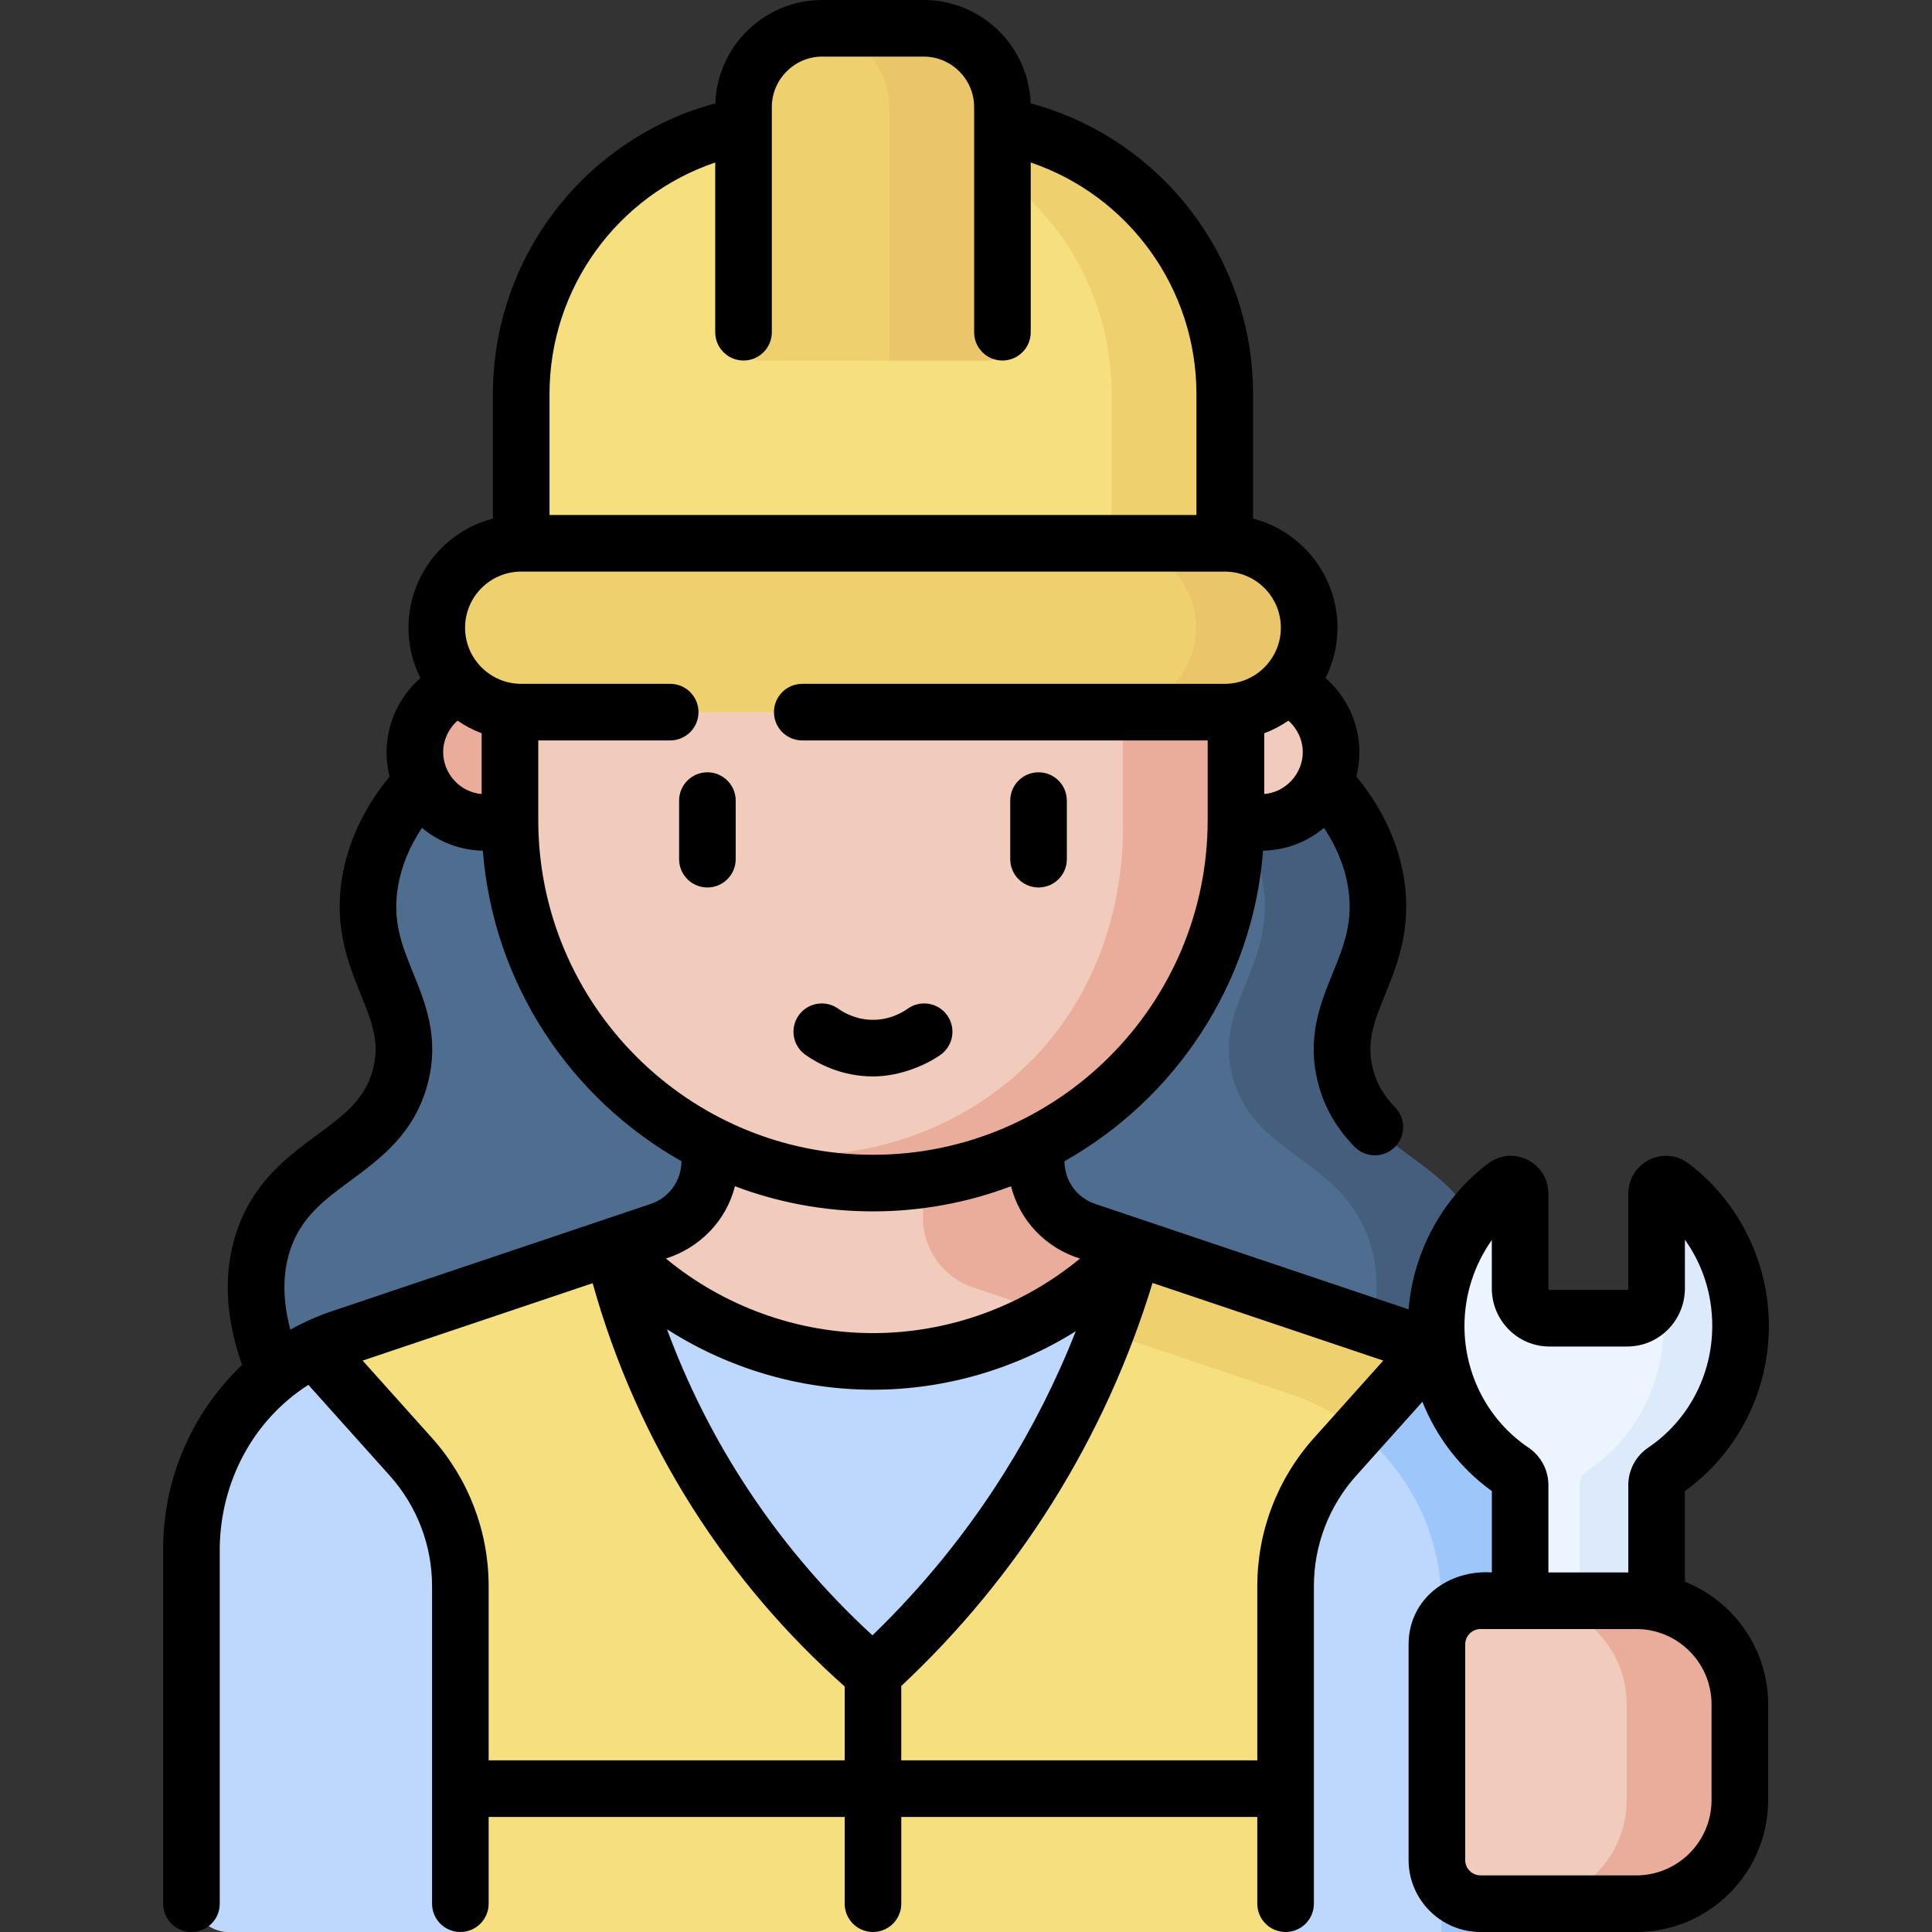 <svg id="Layer_1" enable-background="new 0 0 512 512" height="512" viewBox="0 0 512 512" width="512" xmlns="http://www.w3.org/2000/svg">
   <rect x="0" y="0" width="512" height="512" fill="#333333" stroke="none"/>
   <g>
      <g>
         <g>
            <g>
               <g>
                  <path d="m120.876 198.923c-8.936 7.204-20.125 18.75-22.802 34.768-3.778 22.608 13.052 32.288 8.029 51.532-5.523 21.156-29.03 21.587-36.34 43.738-5 15.15.756 30.825 6.604 41.932 46.157.969 263.803.969 309.96 0 5.848-11.107 11.604-26.781 6.604-41.932-7.311-22.151-30.818-22.583-36.34-43.738-5.024-19.244 11.807-28.924 8.029-51.532-2.677-16.017-13.867-27.564-22.802-34.768-31.322.066-189.621.066-220.942 0z" fill="#4f6d8f"/>
                  <g>
                     <path d="m392.93 328.961c-7.311-22.151-30.818-22.583-36.34-43.738-5.024-19.244 11.807-28.924 8.029-51.532-2.677-16.017-13.867-27.564-22.802-34.768-5.964.012-16.543.023-29.963.03 8.929 7.206 20.092 18.742 22.765 34.737 3.778 22.608-13.052 32.288-8.029 51.532 5.523 21.156 29.03 21.587 36.34 43.738 5 15.15-.756 30.825-6.604 41.932-21.327.448 5.17.521 30 0 5.848-11.106 11.605-26.781 6.604-41.931z" fill="#455e7e"/>
                  </g>
                  <path d="m411.96 512v-102.164c0-25.042-15.987-47.288-39.721-55.274l-71.838-24.172-27.561-4.226c-7.911-2.662-13.24-10.078-13.24-18.425v-31.656h-71.507v31.656c0 8.347-5.329 15.763-13.24 18.425l-84.399 28.399c-23.734 7.986-39.721 30.232-39.721 55.274v92.163c0 5.523 4.477 10 10 10z" fill="#f6df7f"/>
                  <g>
                     <path d="m293.057 353.013 49.182 16.549c23.734 7.986 39.721 30.233 39.721 55.274v87.164h30v-102.164c0-25.042-15.986-47.288-39.721-55.274l-71.838-24.172c-1.172 4.189-2.485 8.518-3.958 12.969-1.102 3.328-2.234 6.547-3.386 9.654z" fill="#efd06f"/>
                  </g>
                  <path d="m300.401 330.39c-4.483 16.616-12.606 39.522-27.92 63.944-13.11 20.907-27.44 36.465-39.145 47.363-1.132 1.054-2.869 1.079-4.029.056-11.582-10.215-26.102-25.227-39.257-45.892-16.08-25.261-23.82-49.071-27.758-65.471z" fill="#bdd8fc"/>
                  <path d="m300.401 330.39h-54.224c2.135 4.98 6.303 8.97 11.664 10.774l35.209 11.847c3.176-8.337 5.561-15.987 7.351-22.621z" fill="#9dc7fb"/>
                  <path d="m231.347 360.787c27.336 0 51.934-11.716 69.054-30.397l-27.561-4.226c-7.911-2.662-13.24-10.078-13.24-18.425v-31.656h-71.507v31.656c0 8.347-5.329 15.763-13.24 18.425l-12.561 4.226c17.12 18.681 41.718 30.397 69.055 30.397z" fill="#f1ccbd"/>
                  <path d="m257.84 341.163 20.6 6.932c8.191-4.776 15.594-10.758 21.96-17.705l-12.561-4.226c-3.566-1.334-10.164-5.028-12.284-12.399-.623-1.911-.956-3.939-.956-6.026v-31.656h-30v46.656c.001 8.347 5.33 15.762 13.241 18.424z" fill="#eaad9c"/>
                  <path d="m411.96 512v-102.164c0-22.431-12.832-42.61-32.564-52.316l-25.588 28.553c-8.447 9.428-13.112 21.627-13.112 34.282v91.645z" fill="#bdd8fc"/>
                  <g>
                     <path d="m411.916 407.61c-.636-20.232-12.693-40.372-32.513-50.086-.002-.001-.005-.002-.007-.004l-19.437 21.688c13.624 10.849 22.001 27.504 22.001 45.627v87.165h30v-102.164c0-.745-.016-1.487-.044-2.226z" fill="#9dc7fb"/>
                  </g>
                  <path d="m60.733 512c-5.523 0-10-4.477-10-10v-92.164c0-22.431 12.832-42.61 32.564-52.316l25.588 28.553c8.447 9.428 13.112 21.627 13.112 34.282v91.645z" fill="#bdd8fc"/>
               </g>
            </g>
            <g>
               <path d="m231.347 308.833c-15.557 0-30.252 1.004-43.255-5.553-31.405-15.836-52.945-48.378-52.945-85.951v-58.57h192.401v58.57c0 37.573-21.54 70.115-52.945 85.951-13.004 6.557-43.256 5.553-43.256 5.553z" fill="#f1ccbd"/>
               <path d="m297.547 158.759v58.57c.203 6.499.504 37.912-23.348 62.826-21.5 22.457-54.498 31.146-86.106 23.121 8.413 4.159 19.702 8.336 33.38 9.75 3.461.358 6.761.506 9.874.503 53.13 0 96.2-43.07 96.2-96.201v-58.57h-30z" fill="#eaad9c"/>
               <path d="m334.138 217.964h-6.59v-37.227h6.59c10.28 0 18.613 8.334 18.613 18.613 0 10.28-8.333 18.614-18.613 18.614z" fill="#f1ccbd"/>
               <path d="m128.556 217.964h6.59v-37.227h-6.59c-10.28 0-18.613 8.334-18.613 18.613-.001 10.28 8.333 18.614 18.613 18.614z" fill="#eaad9c"/>
               <g>
                  <path d="m324.568 188.723h-186.443c-12.356 0-22.373-10.017-22.373-22.373 0-12.356 10.017-22.373 22.373-22.373h186.444c12.356 0 22.373 10.017 22.373 22.373 0 12.356-10.017 22.373-22.374 22.373z" fill="#efd06f"/>
                  <path d="m324.568 143.977h-30c12.356 0 22.373 10.017 22.373 22.373 0 12.356-10.017 22.373-22.373 22.373h30c12.356 0 22.373-10.017 22.373-22.373.001-12.357-10.016-22.373-22.373-22.373z" fill="#ebc56a"/>
                  <path d="m252.252 32.111h-41.81c-39.939 0-72.317 32.377-72.317 72.317v39.549h186.444v-39.549c-.001-39.94-32.378-72.317-72.317-72.317z" fill="#f6df7f"/>
                  <path d="m252.252 32.111h-30c39.939 0 72.317 32.377 72.317 72.317v39.549h30v-39.549c-.001-39.94-32.378-72.317-72.317-72.317z" fill="#efd06f"/>
                  <path d="m197.041 91.574v-63.192c0-11.533 9.349-20.882 20.882-20.882h26.848c11.533 0 20.882 9.349 20.882 20.882v63.193c0 2.209-1.791 4-4 4h-60.611c-2.21-.001-4.001-1.791-4.001-4.001z" fill="#efd06f"/>
                  <path d="m244.771 7.5h-26.848c-.532 0-1.054.041-1.576.08 10.794.808 19.306 9.802 19.306 20.802v67.193h26c2.209 0 4-1.791 4-4v-63.193c-.001-11.533-9.35-20.882-20.882-20.882z" fill="#ebc56a"/>
               </g>
            </g>
         </g>
         <g>
            <g>
               <path d="m402.849 478.198v-84.627c0-1.498-.751-2.882-1.975-3.708-12.216-8.249-20.28-22.401-20.28-38.484 0-15.207 7.209-28.686 18.32-37.083 1.627-1.23 3.935-.026 3.935 2.042v25.089c0 4.371 3.467 7.914 7.745 7.914h20.677c4.277 0 7.745-3.543 7.745-7.914v-25.089c0-2.068 2.307-3.272 3.935-2.042 11.112 8.397 18.32 21.876 18.32 37.083 0 16.083-8.064 30.235-20.28 38.484-1.223.826-1.975 2.209-1.975 3.708v84.627z" fill="#ebf4ff"/>
               <g>
                  <path d="m442.951 314.297c-1.627-1.23-3.935-.026-3.935 2.042v21.917c1.208 4.161 1.869 8.562 1.869 13.124 0 16.083-8.064 30.235-20.28 38.484-1.223.826-1.975 2.209-1.975 3.708v84.627h20.386v-84.627c0-1.499.751-2.882 1.975-3.708 12.217-8.249 20.28-22.401 20.28-38.484 0-15.207-7.209-28.686-18.32-37.083z" fill="#dceafc"/>
               </g>
               <path d="m433.629 504.5h-41.257c-6.396 0-11.582-5.185-11.582-11.582v-57.123c0-6.396 5.185-11.582 11.582-11.582h41.257c15.159 0 27.447 12.288 27.447 27.447v25.392c0 15.16-12.289 27.448-27.447 27.448z" fill="#f1ccbd"/>
               <path d="m433.629 424.214h-30c15.159 0 27.447 12.289 27.447 27.447v25.392c0 15.159-12.288 27.447-27.447 27.447h30c15.159 0 27.447-12.288 27.447-27.447v-25.392c0-15.158-12.289-27.447-27.447-27.447z" fill="#eaad9c"/>
            </g>
         </g>
      </g>
      <path d="m446.517 419.188v-24.042c13.963-10.06 22.25-26.297 22.25-43.766 0-16.903-7.963-33.003-21.285-43.054-3.019-2.292-7.004-2.668-10.401-.982-3.432 1.703-5.564 5.15-5.564 8.996v25.09c0 .288-.179.41-.25.41h-20.67c-.085 0-.25-.145-.25-.41v-25.09c0-3.84-2.126-7.285-5.548-8.99-3.39-1.689-7.375-1.32-10.402.965-12.179 9.198-19.855 23.424-21.1 38.688l-83.069-27.952c-4.863-1.635-8.131-6.181-8.131-11.311v-.006c29.35-16.542 49.886-46.957 52.634-82.289 5.97-.133 11.606-2.256 16.143-6.056 3.328 5.015 5.457 10.216 6.346 15.538 1.545 9.24-1.05 15.629-4.055 23.027-3.266 8.041-6.967 17.155-3.834 29.161 1.664 6.371 4.821 11.87 9.652 16.813 2.897 2.964 7.645 3.014 10.606.121 2.962-2.895 3.016-7.644.121-10.606-3.042-3.112-4.851-6.232-5.865-10.116-1.875-7.187.373-12.722 3.219-19.729 3.206-7.894 7.196-17.718 4.952-31.143-1.572-9.413-5.792-18.368-12.561-26.676.523-2.076.794-4.232.794-6.429 0-7.649-3.402-14.781-8.963-19.655 2.016-4.02 3.158-8.55 3.158-13.345 0-13.883-9.52-25.584-22.375-28.92v-33c0-36.294-24.441-67.743-58.94-77.039-.527-15.192-13.041-27.391-28.358-27.391h-26.848c-15.318 0-27.832 12.199-28.357 27.391-34.499 9.296-58.94 40.746-58.94 77.039v33c-12.855 3.335-22.375 15.036-22.375 28.92 0 4.795 1.142 9.325 3.158 13.345-5.561 4.874-8.963 12.006-8.963 19.655 0 2.197.271 4.353.794 6.429-6.77 8.308-10.99 17.263-12.562 26.674-2.244 13.426 1.746 23.25 4.952 31.145 2.846 7.007 5.094 12.542 3.219 19.726-2.108 8.066-7.712 12.203-14.807 17.44-7.975 5.886-17.013 12.558-21.398 25.846-3.485 10.56-2.975 22.349 1.495 35.107-12.999 12.473-20.676 29.442-20.906 48.12v94.663c0 4.142 3.358 7.5 7.5 7.5h.003c4.142 0 7.5-3.358 7.5-7.5v-94.66c.34-17.216 8.804-33.472 23.488-42.836l21.575 24.074c7.221 8.06 11.198 18.457 11.198 29.277v84.145c0 4.142 3.358 7.5 7.5 7.5s7.5-3.358 7.5-7.5v-22.986h94.349v22.986c0 4.142 3.358 7.5 7.5 7.5s7.5-3.358 7.5-7.5v-22.986h94.349v22.986c0 4.142 3.358 7.5 7.5 7.5s7.5-3.358 7.5-7.5v-84.145c0-10.82 3.977-21.217 11.198-29.276l17.558-19.592c3.732 9.396 10.038 17.645 18.395 23.661v21.567c-11.433-.774-22.06 6.937-22.057 19.082v57.123c0 10.521 8.56 19.082 19.082 19.082h41.257c19.27 0 34.947-15.677 34.947-34.947v-25.392c.001-14.72-9.151-27.334-22.058-32.475zm-160.299-85.659c-15.348 12.663-34.784 19.758-54.871 19.758s-39.523-7.095-54.871-19.758c9.097-2.909 16.022-10.099 18.287-19.164 11.382 4.306 23.712 6.666 36.583 6.666s25.201-2.36 36.583-6.666c2.289 9.03 9.127 16.343 18.289 19.164zm59.029-134.179c0 5.677-4.542 10.635-10.2 11.066v-16.094c2.274-.855 4.417-1.979 6.391-3.334 2.363 2.073 3.809 5.107 3.809 8.362zm-199.621-94.92c0-28.075 18.002-52.58 43.915-61.367v44.98c0 4.142 3.358 7.5 7.5 7.5s7.5-3.358 7.5-7.5v-59.661c0-7.379 6.003-13.382 13.382-13.382h26.848c7.379 0 13.382 6.003 13.382 13.382v59.662c0 4.142 3.358 7.5 7.5 7.5s7.5-3.358 7.5-7.5v-44.98c25.913 8.787 43.915 33.292 43.915 61.367v32.046h-171.44v-32.047zm-7.5 47.05h186.44c8.197-.005 14.875 6.668 14.875 14.87 0 8.201-6.672 14.873-14.874 14.873h-111.96c-4.142 0-7.5 3.358-7.5 7.5s3.358 7.5 7.5 7.5h107.439v21.107c0 48.909-39.791 88.7-88.7 88.7s-88.7-39.791-88.7-88.7v-21.107h34.961c4.142 0 7.5-3.358 7.5-7.5s-3.358-7.5-7.5-7.5h-39.483c-8.201 0-14.874-6.672-14.874-14.873.001-8.203 6.678-14.874 14.876-14.87zm-16.87 39.508c1.973 1.355 4.116 2.479 6.391 3.334v16.094c-5.674-.432-10.2-5.361-10.2-11.066 0-3.255 1.446-6.289 3.809-8.362zm-44.31 161.388c-2.075-7.807-2.102-14.868-.057-21.066 2.89-8.756 8.994-13.261 16.062-18.478 7.952-5.869 16.964-12.521 20.413-25.719 3.132-12.005-.569-21.119-3.834-29.16-3.005-7.398-5.6-13.787-4.055-23.029.889-5.321 3.017-10.521 6.346-15.536 4.537 3.801 10.172 5.923 16.143 6.056 2.748 35.332 23.284 65.747 52.634 82.289v.006c0 5.13-3.268 9.676-8.132 11.312l-84.4 28.4c-3.905 1.314-7.619 2.971-11.12 4.925zm146.901 114.138h-94.349v-46.159c0-14.519-5.336-28.471-15.027-39.287l-18.367-20.495 60.959-20.512c5.907 21.184 14.852 41.276 26.66 59.827 11.112 17.456 24.611 33.277 40.123 47.041v19.585zm7.364-33.136c-13.387-12.283-25.093-26.243-34.834-41.545-7.951-12.49-14.505-25.733-19.614-39.566 16.159 10.345 35.111 16.02 54.584 16.02 19.143 0 37.78-5.489 53.757-15.504-5.151 13.067-11.496 25.636-18.977 37.567-9.84 15.692-21.574 30.15-34.916 43.028zm117.011-52.31c-9.69 10.815-15.026 24.768-15.026 39.287v46.159h-94.349v-19.712c15.369-14.376 28.825-30.681 39.988-48.484 11.409-18.195 20.334-37.782 26.6-58.323l61.154 20.578zm39.875-29.688c0-8.238 2.607-16.207 7.25-22.747v12.797c0 8.497 6.841 15.41 15.25 15.41h20.67c8.409 0 15.25-6.913 15.25-15.41v-12.881c4.685 6.516 7.25 14.427 7.25 22.831 0 13.026-6.346 25.087-16.998 32.279-3.289 2.237-5.252 5.942-5.252 9.911v23.145h-21.17v-23.145c0-3.969-1.963-7.674-5.273-9.926-10.631-7.177-16.977-19.238-16.977-32.264zm65.479 125.673c0 10.999-8.948 19.947-19.947 19.947h-41.257c-2.25 0-4.082-1.831-4.082-4.082v-57.123c0-2.25 1.831-4.082 4.082-4.082h41.257c10.999 0 19.947 8.948 19.947 19.947zm-273.607-264.885v15.523c0 4.142 3.358 7.5 7.5 7.5s7.5-3.358 7.5-7.5v-15.523c0-4.142-3.358-7.5-7.5-7.5s-7.5 3.358-7.5 7.5zm33.477 67.372c3.074 2.178 9.392 5.727 17.907 5.727 7.466 0 14.389-3.238 17.901-5.733 3.377-2.399 4.169-7.081 1.77-10.458-2.398-3.376-7.081-4.17-10.458-1.77-1.462 1.038-4.529 2.802-8.649 2.95-4.662.168-8.141-1.78-9.8-2.956-3.38-2.394-8.06-1.597-10.456 1.784-2.393 3.38-1.595 8.061 1.785 10.456zm61.779-44.348c4.142 0 7.5-3.358 7.5-7.5v-15.523c0-4.142-3.358-7.5-7.5-7.5s-7.5 3.358-7.5 7.5v15.523c0 4.142 3.358 7.5 7.5 7.5z"/>
   </g>
</svg>